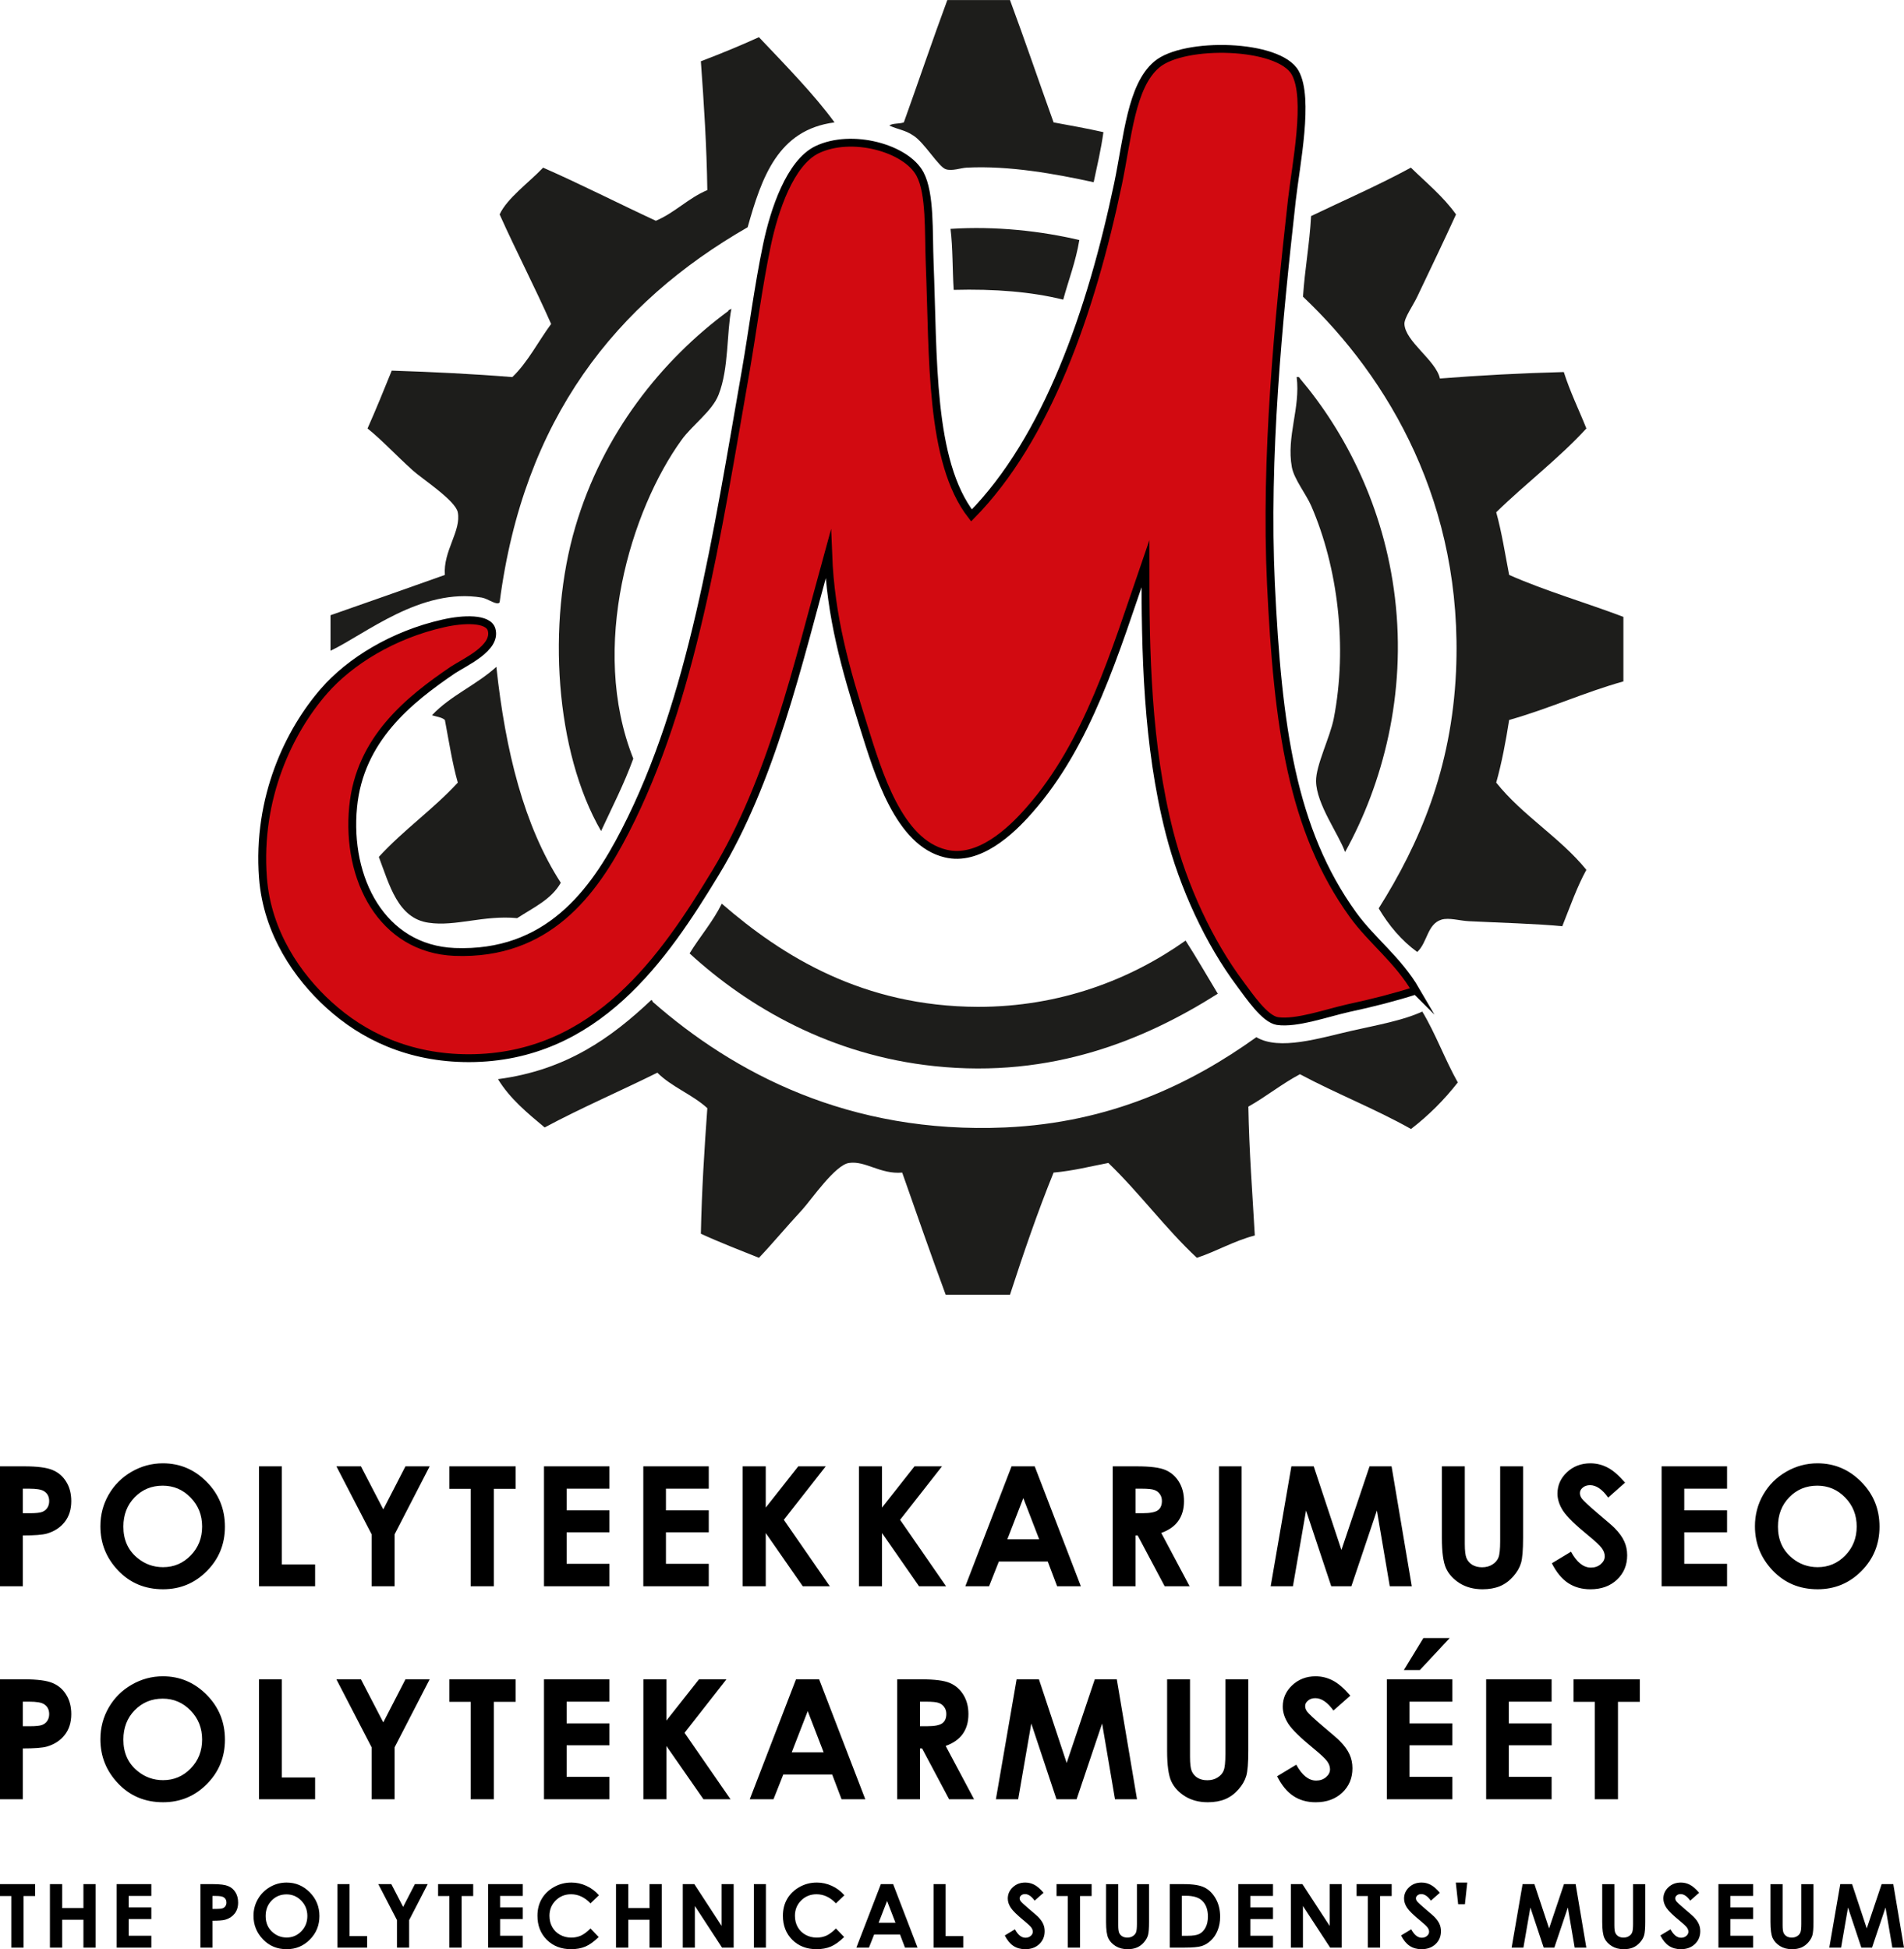 <svg xmlns="http://www.w3.org/2000/svg" viewBox="0 0 242.349 248.098">
  <defs>
    <clipPath id="a">
      <path d="M44.449 749.556H183.239V617.725H44.449v131.831z"/>
    </clipPath>
  </defs>
  <g clip-path="url(#a)" transform="matrix(1.25 0 0 -1.25 -22.19 936.95)">
    <path fill="#1d1d1b" d="M183.058 686.747v-6.57c-4.049-1.138-7.596-2.788-11.634-3.926-.345-2.22-.758-4.383-1.316-6.38 2.677-3.357 6.47-5.555 9.18-8.879-.959-1.74-1.673-3.792-2.454-5.745-2.566.257-6.458.357-9.515.514-.948.045-2.018.39-2.788.156-1.45-.446-1.428-2.331-2.465-3.291-1.617 1.172-2.889 2.7-3.926 4.44 4.16 6.603 7.417 14.199 7.875 24.104.769 17.021-6.838 29.904-15.583 38.181.189 2.833.669 5.343.825 8.209 3.403 1.629 6.905 3.157 10.162 4.93 1.573-1.539 3.29-2.933 4.596-4.763-1.138-2.498-2.577-5.499-3.949-8.376-.413-.881-1.327-2.153-1.305-2.778.067-1.784 3.212-3.703 3.614-5.555 4.082.324 8.287.547 12.615.659.647-2.041 1.539-3.837 2.298-5.745-2.822-3.078-6.202-5.622-9.18-8.533.558-2.019.904-4.227 1.316-6.38 3.681-1.628 7.808-2.822 11.634-4.272m-20.477-40.188c1.35-2.242 2.309-4.896 3.614-7.217-1.383-1.773-2.978-3.368-4.763-4.74-3.602 2.03-7.641 3.614-11.31 5.577-1.852-.982-3.413-2.265-5.254-3.302.078-4.495.413-8.756.658-13.117-2.141-.558-3.848-1.595-5.9-2.276-3.212 3.001-5.845 6.615-9.013 9.66-1.829-.346-3.569-.803-5.577-.981-1.628-4.005-3.056-8.188-4.439-12.437h-6.548c-1.517 4.104-2.967 8.276-4.428 12.437-2.242-.19-3.737 1.227-5.41.981-1.405-.179-3.859-3.759-4.762-4.752-1.774-1.918-3.101-3.536-4.418-4.908-1.996.804-4.004 1.573-5.911 2.454.089 4.406.357 8.6.658 12.783-1.517 1.394-3.648 2.164-5.087 3.614-3.803-1.885-7.774-3.591-11.477-5.577-1.762 1.472-3.536 2.922-4.752 4.919 6.96.915 11.534 4.216 15.582 8.031.134.044.145-.067.157-.145 8.276-7.261 19.999-13.497 35.905-12.805 10.719.48 18.895 4.406 25.577 9.191 2.353-1.394 6.447-.089 9.681.647 2.677.602 5.265 1.06 7.217 1.963"/>
    <path fill="#1d1d1b" d="M159.793 688.71c1.183-9.849-1.238-18.984-5.075-25.911-.636 1.807-2.923 4.874-2.956 7.217-.022 1.617 1.439 4.495 1.807 6.402 1.417 7.317.402 15.404-2.297 21.628-.536 1.227-1.741 2.71-1.975 3.949-.569 3.145.892 6.034.491 9.168.201.034.301-.022.335-.145 4.573-5.398 8.566-13.061 9.67-22.308"/>
    <path fill="#d20a11" d="M155.532 656.396c1.907-2.632 4.573-4.573 6.392-7.696-2.131-.68-4.373-1.261-6.883-1.796-2.264-.513-5.276-1.595-7.217-1.316-1.293.201-2.877 2.565-3.77 3.759-3.201 4.272-5.8 9.904-7.216 15.426-2.287 8.946-2.466 18.326-2.454 27.383-3.112-9.046-5.845-18.303-11.812-25.074-1.953-2.242-5.209-5.243-8.522-4.439-4.774 1.115-6.872 8.175-8.366 12.949-1.863 5.946-3.358 11.155-3.603 17.524-3.168-11.489-5.767-23.012-11.478-32.437-5.197-8.566-12.124-18.839-25.096-18.872-6.135 0-10.82 2.286-14.267 5.432-3.167 2.877-6.279 7.317-6.714 12.916-.625 8.176 2.676 14.98 6.224 19.04 2.61 3.001 7.015 5.734 12.136 6.883 2.041.468 4.583.557 4.918-.637.524-1.873-2.699-3.29-3.937-4.104-4.451-3.023-9.492-7.027-10.162-13.943-.714-7.317 2.923-14.456 10.329-14.768 9.448-.368 14.144 6.001 17.378 12.314 6.849 13.318 9.314 29.983 12.304 47.049.658 3.792 1.238 8.376 2.13 12.637.748 3.559 2.353 8.344 5.086 9.682 3.547 1.707 9.091.168 10.496-2.476 1.06-1.997.859-5.867.982-9.001.391-9.727-.011-20.257 4.261-25.756 7.652 7.775 12.18 20.692 14.924 33.764.993 4.796 1.339 9.95 3.937 12.147 2.778 2.353 12.46 2.119 14.1-.837 1.461-2.598.067-9.38-.335-12.939-1.383-12.403-2.744-26.156-2.131-39.184.692-14.378 2.109-24.963 8.366-33.63"/>
    <path fill="#1d1d1b" d="M138.477 653.786c1.138-1.763 2.197-3.625 3.279-5.41-7.362-4.662-16.865-8.644-28.856-7.373-10.585 1.116-18.995 6.034-24.929 11.478 1.059 1.729 2.364 3.212 3.279 5.064 6.202-5.387 14.4-10.463 26.079-10.508 8.365 0 15.526 2.767 21.148 6.749m-8.366 82.318c-.245-1.773-.636-3.413-.993-5.098-3.903.848-8.577 1.707-12.939 1.484-.602-.033-1.494-.379-2.13-.156-.714.234-2.175 2.71-3.279 3.413-.859.58-1.439.58-2.465 1.026.323.257 1.026.156 1.483.324 1.484 4.127 2.9 8.332 4.428 12.459h6.38c1.529-4.127 2.956-8.332 4.44-12.459 1.718-.313 3.435-.625 5.075-.993m-2.454-10.987c-.368-2.22-1.093-4.049-1.64-6.068-3.245.803-6.982 1.104-11.153.993-.134 2.03-.079 4.272-.324 6.213 4.618.301 9.247-.223 13.117-1.138m-32.626 20.657c2.61-2.755 5.678-5.889 7.697-8.678-5.767-.747-7.418-5.61-8.845-10.675-13.43-7.718-22.822-19.497-25.254-38.191-.256-.379-1.171.368-1.806.48-6.213 1.048-11.914-3.76-15.416-5.411v3.615c3.893 1.349 7.764 2.733 11.645 4.104-.189 2.443 1.685 4.473 1.316 6.381-.245 1.215-3.681 3.435-4.595 4.271-1.807 1.64-3.179 3.124-4.596 4.261.859 1.93 1.662 3.905 2.465 5.89 4.172-.134 8.288-.335 12.281-.658 1.595 1.539 2.632 3.625 3.949 5.409-1.674 3.793-3.558 7.396-5.243 11.155.759 1.651 2.989 3.246 4.428 4.762 3.905-1.717 7.63-3.625 11.478-5.409 1.952.825 3.28 2.298 5.243 3.123-.067 4.506-.346 8.823-.659 13.117 2.019.77 3.982 1.573 5.912 2.454"/>
    <path fill="#1d1d1b" d="M91.909 717.889c.034.178.257.123.324.256-.502-2.453-.246-6.068-1.305-8.767-.647-1.684-2.688-3.1-3.77-4.606-5.154-7.128-9.437-21.104-4.919-32.459-.949-2.61-2.153-4.941-3.28-7.373-4.685 8.087-5.521 21.159-2.621 30.975 2.788 9.481 8.8 16.988 15.571 21.974M74.854 659.675c-.959-1.707-2.8-2.532-4.439-3.603-3.414.324-6.302-.881-9.013-.468-3.145.435-4.004 3.882-5.075 6.703 2.487 2.722 5.544 4.852 8.042 7.563-.569 1.997-.903 4.205-1.316 6.38-.312.279-.859.335-1.316.48 1.851 1.986 4.562 3.101 6.558 4.93.926-8.6 2.822-16.196 6.559-21.985"/>
  </g>
  <path fill="none" stroke="#000" stroke-miterlimit="10" d="M180.219 126.07c-2.664.85-5.466 1.575-8.602 2.245-2.83.641-6.595 1.994-9.021 1.645-1.617-.251-3.598-3.208-4.713-4.699-4.001-5.34-7.25-12.381-9.021-19.282-2.859-11.182-3.081-22.907-3.067-34.23-3.89 11.307-7.306 22.88-14.765 31.344-2.44 2.803-6.511 6.553-10.652 5.549-5.968-1.394-8.589-10.22-10.457-16.188-2.329-7.431-4.196-13.943-4.503-21.904-3.96 14.361-7.209 28.764-14.348 40.546-6.497 10.707-15.156 23.549-31.371 23.59-7.669 0-13.524-2.859-17.832-6.79-3.96-3.598-7.85-9.146-8.394-16.146-.78-10.219 3.346-18.725 7.78-23.8 3.263-3.75 8.77-7.166 15.17-8.602 2.551-.585 5.73-.698 6.149.795.655 2.342-3.374 4.112-4.923 5.131-5.562 3.779-11.865 8.784-12.701 17.429-.892 9.146 3.652 18.069 12.911 18.46 11.809.46 17.679-7.501 21.723-15.394 8.56-16.648 11.643-37.477 15.379-58.81.823-4.74 1.548-10.471 2.663-15.797.935-4.447 2.942-10.429 6.359-12.101 4.434-2.134 11.363-.21 13.12 3.095 1.324 2.495 1.074 7.334 1.226 11.251.489 12.159-.014 25.32 5.326 32.195 9.565-9.719 15.226-25.865 18.655-42.206 1.241-5.995 1.674-12.436 4.923-15.182 3.471-2.942 15.574-2.65 17.624 1.045 1.826 3.249.084 11.726-.419 16.174-1.729 15.505-3.43 32.696-2.663 48.981.865 17.971 2.635 31.204 10.456 42.038 2.385 3.29 5.718 5.716 7.99 9.62z"/>
  <path d="M20.734 186.25c-1.425 0-2.756.361-3.994 1.08-1.231.712-2.201 1.68-2.906 2.904-.706 1.224-1.059 2.568-1.059 4.027 0 2.179.759 4.06 2.273 5.645 1.515 1.584 3.417 2.375 5.707 2.375 2.186 0 4.042-.772 5.57-2.314 1.536-1.543 2.305-3.427 2.305-5.654 0-2.248-.78-4.153-2.336-5.717-1.549-1.563-3.402-2.346-5.561-2.346zm181.699 0c-1.183 0-2.179.382-2.988 1.143-.802.754-1.203 1.66-1.203 2.719 0 .733.242 1.469.727 2.209.484.733 1.557 1.779 3.217 3.135.872.712 1.435 1.24 1.691 1.586.256.346.383.693.383 1.039 0 .38-.169.715-.508 1.006-.339.291-.758.436-1.256.436-.955 0-1.798-.675-2.531-2.023l-2.438 1.473c.574 1.141 1.262 1.979 2.064 2.512.809.533 1.756.799 2.842.799 1.39 0 2.518-.408 3.383-1.225.865-.816 1.297-1.85 1.297-3.102 0-.643-.124-1.236-.373-1.775-.242-.546-.656-1.116-1.244-1.711-.235-.242-.907-.827-2.014-1.754-1.183-1.003-1.892-1.657-2.127-1.961-.173-.228-.26-.471-.26-.727 0-.256.121-.485.363-.686.242-.208.553-.311.934-.311.782 0 1.551.527 2.305 1.578l2.146-1.9c-.802-.934-1.548-1.577-2.24-1.93-.685-.353-1.409-.529-2.17-.529zm28.902 0c-1.425 0-2.756.361-3.994 1.08-1.231.712-2.201 1.68-2.906 2.904-.706 1.224-1.059 2.568-1.059 4.027 0 2.179.759 4.06 2.273 5.645 1.515 1.584 3.417 2.375 5.707 2.375 2.186 0 4.042-.772 5.57-2.314 1.536-1.543 2.305-3.427 2.305-5.654 0-2.248-.78-4.153-2.336-5.717-1.549-1.563-3.402-2.346-5.561-2.346zM0 186.635v15.264h2.906v-6.465c1.48 0 2.5-.079 3.061-.238.955-.277 1.708-.769 2.262-1.475.56-.706.842-1.591.842-2.656 0-.962-.216-1.784-.645-2.469-.422-.692-1.002-1.19-1.742-1.494-.733-.311-1.934-.467-3.602-.467H0zm32.969 0v15.264h7.139v-2.771H35.875v-12.492h-2.906zm9.85 0l4.482 8.654v6.609h2.926v-6.609l4.463-8.654h-3.082l-2.822 5.479-2.844-5.479h-3.123zm14.383 0v2.863h2.709v12.4h2.947v-12.4h2.779v-2.863h-8.436zm12.039 0v15.264h8.332v-2.854H72.125v-4.016h5.447v-2.791H72.125v-2.76h5.447v-2.844h-8.332zm12.641 0v15.264h8.332v-2.854h-5.449v-4.016h5.449v-2.791h-5.449v-2.76h5.449v-2.844h-8.332zm12.65 0v15.264h2.936v-6.775l4.711 6.775h3.445l-5.854-8.457 5.334-6.807h-3.496l-4.141 5.25v-5.25H94.531zm14.797 0v15.264h2.938v-6.775l4.711 6.775h3.443l-5.852-8.457 5.334-6.807h-3.498l-4.139 5.25v-5.25h-2.938zm19.426 0l-5.883 15.264h3.02l1.246-3.145h6.225l1.193 3.145h3.02l-5.873-15.264h-2.947zm12.879 0v15.264h2.906v-6.465h.27l3.434 6.465h3.176l-3.611-6.787c.968-.346 1.691-.854 2.168-1.525.484-.678.727-1.518.727-2.521 0-.955-.217-1.78-.652-2.479s-1.015-1.197-1.734-1.494c-.712-.304-1.912-.457-3.6-.457h-3.082zm13.523 0v15.264h2.883v-15.264h-2.883zm9.215 0l-2.635 15.264h2.832l1.67-9.641 3.207 9.641h2.562l3.248-9.641 1.639 9.641h2.803l-2.574-15.264h-2.801l-3.58 10.646-3.527-10.646h-2.844zm19.156 0v9.1c0 1.819.177 3.113.529 3.881.353.761.938 1.396 1.754 1.908.823.505 1.788.758 2.895.758.844 0 1.584-.132 2.221-.395.636-.27 1.195-.681 1.68-1.234.491-.553.823-1.128.996-1.723.173-.595.26-1.66.26-3.195v-9.1h-2.916v9.514c0 1.024-.071 1.719-.217 2.086-.138.36-.394.657-.768.893-.367.235-.806.354-1.318.354-.484 0-.898-.105-1.244-.312-.339-.214-.586-.497-.738-.85-.145-.353-.217-.956-.217-1.807v-9.877h-2.916zm27.967 0v15.264h8.332v-2.854h-5.447v-4.016h5.447v-2.791h-5.447v-2.76h5.447v-2.844h-8.332zm-190.791 2.459c1.397 0 2.583.506 3.559 1.516.975 1.003 1.463 2.231 1.463 3.684 0 1.46-.483 2.686-1.451 3.682-.968.996-2.141 1.494-3.518 1.494-1.217 0-2.298-.383-3.238-1.15-1.211-.982-1.816-2.318-1.816-4.006 0-1.515.482-2.764 1.443-3.746.962-.982 2.147-1.473 3.559-1.473zm210.602 0c1.397 0 2.583.506 3.559 1.516.975 1.003 1.463 2.231 1.463 3.684 0 1.46-.483 2.686-1.451 3.682-.968.996-2.141 1.494-3.518 1.494-1.217 0-2.298-.383-3.238-1.15-1.211-.982-1.816-2.318-1.816-4.006 0-1.515.482-2.764 1.443-3.746.962-.982 2.147-1.473 3.559-1.473zm-228.398.385h.82c.899 0 1.514.1 1.846.301.457.27.686.697.686 1.285 0 .339-.084.631-.25.873-.159.235-.38.404-.664.508-.284.104-.787.156-1.514.156H2.906v-3.123zm141.633 0h.799c.775 0 1.307.055 1.598.166.291.104.522.278.695.527.173.242.26.529.26.861 0 .56-.177.963-.529 1.205-.346.242-.983.363-1.91.363h-.912v-3.123zm-14.291 1.203l2.023 5.24h-4.057l2.033-5.24zm50.922 17.812l-2.48 4.066h2.035l3.797-4.066h-3.352zm-160.436 4.865c-1.425-0-2.756.361-3.994 1.08-1.231.712-2.201 1.68-2.906 2.904-.706 1.224-1.059 2.568-1.059 4.027 0 2.179.759 4.06 2.273 5.645 1.515 1.584 3.417 2.375 5.707 2.375 2.186 0 4.042-.77 5.57-2.312 1.536-1.543 2.305-3.429 2.305-5.656 0-2.248-.78-4.153-2.336-5.717-1.549-1.563-3.402-2.346-5.561-2.346zm146.727 0c-1.183 0-2.179.382-2.988 1.143-.802.754-1.203 1.66-1.203 2.719 0 .733.242 1.469.727 2.209.484.733 1.557 1.779 3.217 3.135.872.712 1.435 1.24 1.691 1.586.256.346.383.693.383 1.039 0 .38-.169.715-.508 1.006-.339.291-.758.436-1.256.436-.955 0-1.798-.675-2.531-2.023l-2.439 1.475c.574 1.141 1.264 1.977 2.066 2.51.809.533 1.756.799 2.842.799 1.39 0 2.518-.408 3.383-1.225.865-.816 1.297-1.85 1.297-3.102 0-.643-.124-1.234-.373-1.773-.242-.546-.658-1.118-1.246-1.713-.235-.242-.905-.827-2.012-1.754-1.183-1.003-1.892-1.657-2.127-1.961-.173-.228-.26-.471-.26-.727s.121-.483.363-.684c.242-.208.553-.312.934-.312.782 0 1.549.527 2.303 1.578l2.148-1.898c-.802-.934-1.55-1.579-2.242-1.932-.685-.353-1.407-.529-2.168-.529zM0 213.744v15.264h2.906v-6.465c1.48 0 2.5-.079 3.061-.238.955-.277 1.708-.769 2.262-1.475.56-.706.842-1.591.842-2.656 0-.962-.216-1.784-.645-2.469-.422-.692-1.002-1.19-1.742-1.494-.733-.311-1.934-.467-3.602-.467H0zm32.969 0v15.264h7.139v-2.771H35.875v-12.492h-2.906zm9.85 0l4.482 8.654v6.609h2.926v-6.609l4.463-8.654h-3.082l-2.822 5.479-2.844-5.479h-3.123zm14.383 0v2.863h2.709v12.4h2.947v-12.4h2.779v-2.863h-8.436zm12.039 0v15.264h8.332v-2.854H72.125v-4.016h5.447v-2.791H72.125v-2.76h5.447v-2.844h-8.332zm12.65 0v15.264h2.936v-6.775l4.711 6.775h3.445l-5.852-8.457 5.332-6.807h-3.496l-4.141 5.25v-5.25h-2.936zm19.426 0l-5.883 15.264h3.02l1.244-3.145h6.227l1.193 3.145h3.02l-5.873-15.264h-2.947zm12.879 0v15.264h2.904v-6.465h.27l3.436 6.465h3.176l-3.611-6.787c.968-.346 1.691-.854 2.168-1.525.484-.678.727-1.518.727-2.521 0-.955-.218-1.78-.654-2.479-.436-.699-1.013-1.197-1.732-1.494-.712-.304-1.912-.457-3.6-.457h-3.082zm15.203 0l-2.637 15.264h2.834l1.67-9.641 3.207 9.641h2.562l3.248-9.641 1.639 9.641h2.801l-2.572-15.264h-2.803l-3.578 10.646-3.529-10.646h-2.842zm19.156 0v9.1c0 1.819.177 3.113.529 3.881.353.761.936 1.396 1.752 1.908.823.505 1.79.758 2.896.758.844 0 1.582-.132 2.219-.395.636-.27 1.197-.681 1.682-1.234.491-.553.823-1.128.996-1.723.173-.595.26-1.66.26-3.195v-9.1h-2.916v9.516c0 1.024-.071 1.717-.217 2.084-.138.36-.396.657-.77.893-.367.235-.805.354-1.316.354-.484 0-.9-.103-1.246-.311-.339-.214-.584-.499-.736-.852-.145-.353-.219-.954-.219-1.805v-9.879h-2.914zm27.967 0v15.264h8.332v-2.854h-5.447v-4.016h5.447v-2.791h-5.447v-2.76h5.447v-2.844h-8.332zm12.641 0v15.264h8.332v-2.854h-5.447v-4.016h5.447v-2.791h-5.447v-2.76h5.447v-2.844h-8.332zm11.125 0v2.863h2.707v12.4h2.947v-12.4h2.781v-2.863h-8.436zm-179.584 2.459c1.397 0 2.583.506 3.559 1.516.975 1.003 1.463 2.231 1.463 3.684 0 1.46-.483 2.688-1.451 3.684-.968.996-2.141 1.494-3.518 1.494-1.217 0-2.298-.385-3.238-1.152-1.211-.982-1.816-2.318-1.816-4.006 0-1.515.482-2.764 1.443-3.746.962-.982 2.147-1.473 3.559-1.473zm-17.797.385h.82c.899 0 1.514.1 1.846.301.457.27.686.697.686 1.285 0 .339-.084.631-.25.873-.159.235-.38.404-.664.508-.284.104-.787.156-1.514.156H2.906v-3.123zm114.193 0h.799c.775 0 1.309.055 1.6.166.291.104.52.28.693.529.173.242.26.529.26.861 0 .56-.177.961-.529 1.203-.346.242-.981.363-1.908.363h-.914v-3.123zm-14.289 1.203l2.023 5.24h-4.057l2.033-5.24zm-66.332 21.818c-.754-0-1.46.189-2.115.57-.652.377-1.164.891-1.537 1.539-.374.648-.561 1.358-.561 2.131 0 1.154.401 2.15 1.203 2.988.802.839 1.809 1.258 3.021 1.258 1.157 0 2.14-.408 2.949-1.225.813-.817 1.219-1.815 1.219-2.994 0-1.19-.41-2.198-1.234-3.025-.82-.828-1.803-1.242-2.945-1.242zm36.236 0c-.784 0-1.516.189-2.197.57-.677.381-1.2.885-1.566 1.512-.363.626-.543 1.343-.543 2.148 0 1.245.399 2.266 1.197 3.064.802.795 1.832 1.191 3.088 1.191.681 0 1.287-.111 1.818-.334.531-.227 1.094-.633 1.691-1.215l-1.043-1.088c-.443.439-.851.744-1.221.912-.37.165-.778.248-1.225.248-.524 0-.999-.119-1.428-.357-.428-.238-.76-.567-.994-.984-.234-.417-.352-.895-.352-1.434 0-.773.264-1.422.791-1.949.531-.527 1.182-.791 1.955-.791.916 0 1.74.385 2.473 1.158l1.076-1.027c-.447-.52-.981-.919-1.6-1.201-.615-.282-1.255-.424-1.922-.424zm31.244 0c-.784 0-1.516.189-2.197.57-.677.381-1.2.885-1.566 1.512-.363.626-.543 1.343-.543 2.148 0 1.245.399 2.266 1.197 3.064.802.795 1.83 1.191 3.086 1.191.681 0 1.287-.111 1.818-.334.531-.227 1.096-.633 1.693-1.215l-1.045-1.088c-.443.439-.849.744-1.219.912-.37.165-.778.248-1.225.248-.524 0-1.001-.119-1.43-.357-.428-.238-.76-.567-.994-.984-.234-.417-.352-.895-.352-1.434 0-.773.264-1.422.791-1.949.531-.527 1.184-.791 1.957-.791.916 0 1.738.385 2.471 1.158l1.076-1.027c-.447-.52-.979-.919-1.598-1.201-.615-.282-1.255-.424-1.922-.424zm26.535 0c-.626 0-1.154.201-1.582.604-.425.399-.637.879-.637 1.439 0 .388.128.778.385 1.17.256.388.822.942 1.701 1.66.461.377.761.657.896.84.136.183.203.366.203.549 0 .201-.09.379-.27.533-.179.154-.4.23-.664.23-.505 0-.954-.356-1.342-1.07l-1.289.779c.304.604.667 1.048 1.092 1.33.428.282.931.422 1.506.422.736 0 1.333-.216 1.791-.648.458-.432.686-.98.686-1.643 0-.341-.065-.652-.197-.938-.128-.289-.347-.593-.658-.908-.125-.128-.48-.437-1.066-.928-.626-.531-1.002-.876-1.127-1.037-.092-.121-.137-.249-.137-.385 0-.136.065-.257.193-.363.128-.11.293-.164.494-.164.414 0 .82.277 1.219.834l1.137-1.004c-.425-.494-.819-.837-1.186-1.023-.363-.187-.746-.279-1.148-.279zm50.439 0c-.626 0-1.154.201-1.582.604-.425.399-.637.879-.637 1.439 0 .388.128.778.385 1.17.256.388.824.942 1.703 1.66.461.377.759.657.895.84.136.183.203.366.203.549 0 .201-.088.379-.268.533-.179.154-.402.23-.666.23-.505 0-.952-.356-1.34-1.07l-1.291.779c.304.604.669 1.048 1.094 1.33.428.282.929.422 1.504.422.736 0 1.333-.216 1.791-.648.458-.432.688-.98.688-1.643 0-.341-.065-.652-.197-.938-.128-.289-.349-.593-.66-.908-.125-.128-.48-.437-1.066-.928-.626-.531-1-.876-1.125-1.037-.092-.121-.137-.249-.137-.385 0-.136.063-.257.191-.363.128-.11.293-.164.494-.164.414 0 .822.277 1.221.834l1.137-1.004c-.425-.494-.821-.837-1.188-1.023-.363-.187-.746-.279-1.148-.279zm4.367 0l.303 2.768h.857l.301-2.768h-1.461zm28.641 0c-.626 0-1.154.201-1.582.604-.425.399-.639.879-.639 1.439 0 .388.128.778.385 1.17.256.388.824.942 1.703 1.66.461.377.761.657.896.84.136.183.203.366.203.549 0 .201-.09.379-.27.533-.179.154-.402.23-.666.23-.505 0-.952-.356-1.34-1.07l-1.291.779c.304.604.669 1.048 1.094 1.33.428.282.931.422 1.506.422.736 0 1.331-.216 1.789-.648.458-.432.688-.98.688-1.643 0-.341-.065-.652-.197-.938-.128-.289-.349-.593-.66-.908-.125-.128-.479-.437-1.064-.928-.626-.531-1.002-.876-1.127-1.037-.091-.121-.137-.249-.137-.385 0-.136.063-.257.191-.363.128-.11.293-.164.494-.164.414 0 .822.277 1.221.834l1.137-1.004c-.425-.494-.821-.837-1.188-1.023-.363-.187-.744-.279-1.146-.279zM0 239.812v1.516h1.436v6.564h1.559v-6.564h1.473v-1.516H0zm6.355 0v8.08h1.561v-3.543h2.703v3.543h1.555v-8.08h-1.555v3.049H7.916v-3.049H6.355zm8.498 0v8.08h4.41v-1.51h-2.883v-2.127h2.883v-1.477h-2.883v-1.461h2.883v-1.506h-4.41zm10.656 0v8.08h1.537v-3.422c.784 0 1.324-.043 1.621-.127.505-.146.904-.406 1.197-.779.297-.374.445-.842.445-1.406 0-.509-.113-.944-.34-1.307-.223-.366-.532-.63-.924-.791-.388-.165-1.024-.248-1.906-.248h-1.631zm17.439 0v8.08h3.779v-1.467h-2.24v-6.613h-1.539zm5.207 0l2.373 4.582v3.498h1.549v-3.498l2.363-4.582h-1.633l-1.494 2.9-1.504-2.9H48.156zm7.607 0v1.516h1.434v6.564h1.561v-6.564h1.473v-1.516h-4.467zm6.367 0v8.08h4.41v-1.51H63.656v-2.127h2.885v-1.477H63.656v-1.461h2.885v-1.506h-4.41zm16.279 0v8.08h1.561v-3.543h2.703v3.543h1.555v-8.08h-1.555v3.049h-2.703v-3.049h-1.561zm8.498 0v8.08h1.539v-5.301l3.459 5.301h1.479v-8.08h-1.537v5.318l-3.467-5.318h-1.473zm9.053 0v8.08h1.527v-8.08h-1.527zm16.16 0l-3.115 8.08h1.6l.658-1.664h3.297l.631 1.664h1.598l-3.107-8.08h-1.561zm6.707 0v8.08h3.779v-1.467h-2.242v-6.613h-1.537zm15.654 0v1.516h1.434v6.564h1.559v-6.564h1.473v-1.516h-4.465zm6.305 0v4.818c0 .963.092 1.646.279 2.053.187.403.498.741.93 1.012.436.267.945.4 1.531.4.447 0 .839-.07 1.176-.209.337-.143.634-.359.891-.652.26-.293.436-.597.527-.912.092-.315.137-.878.137-1.691v-4.818h-1.543v5.037c0 .542-.038.909-.115 1.104-.073.19-.208.348-.406.473-.194.125-.426.188-.697.188-.256 0-.477-.054-.66-.164-.179-.114-.31-.264-.391-.451-.077-.187-.115-.505-.115-.955v-5.23h-1.543zm8.107 0v8.08h1.852c1.047 0 1.782-.065 2.207-.197.425-.132.819-.371 1.182-.715.366-.344.652-.775.857-1.295.209-.524.312-1.098.312-1.721 0-.875-.185-1.639-.555-2.295-.37-.656-.841-1.129-1.412-1.418-.571-.293-1.444-.439-2.619-.439h-1.824zm8.729 0v8.08h4.41v-1.51h-2.883v-2.127h2.883v-1.477h-2.883v-1.461h2.883v-1.506h-4.41zm6.684 0v8.08h1.539v-5.301l3.461 5.301h1.477v-8.08h-1.537v5.318l-3.467-5.318h-1.473zm8.367 0v1.516h1.434v6.564h1.559v-6.564h1.473v-1.516h-4.465zm21.129 0l-1.395 8.08h1.5l.885-5.104 1.697 5.104h1.355l1.721-5.104.867 5.104h1.482l-1.361-8.08h-1.482l-1.896 5.637-1.867-5.637h-1.506zm10.135 0v4.818c0 .963.095 1.646.281 2.053.187.403.496.741.928 1.012.436.267.947.4 1.533.4.447 0 .839-.07 1.176-.209.337-.143.632-.359.889-.652.26-.293.436-.597.527-.912.092-.315.139-.878.139-1.691v-4.818h-1.545v5.037c0 .542-.038.909-.115 1.104-.073.19-.208.348-.406.473-.194.125-.426.188-.697.188-.256 0-.477-.054-.66-.164-.179-.114-.308-.264-.389-.451-.077-.187-.115-.505-.115-.955v-5.23h-1.545zm14.793 0v8.08h4.41v-1.51h-2.883v-2.127h2.883v-1.477h-2.883v-1.461h2.883v-1.506h-4.41zm6.623 0v4.818c0 .963.095 1.646.281 2.053.187.403.496.741.928 1.012.436.267.947.4 1.533.4.447 0 .839-.07 1.176-.209.337-.143.632-.359.889-.652.26-.293.436-.597.527-.912.092-.315.139-.878.139-1.691v-4.818h-1.545v5.037c0 .542-.038.909-.115 1.104-.073.19-.208.348-.406.473-.194.125-.426.188-.697.188-.256 0-.475-.054-.658-.164-.179-.114-.31-.264-.391-.451-.077-.187-.115-.505-.115-.955v-5.23h-1.545zm8.883 0l-1.395 8.08h1.5l.883-5.104 1.697 5.104h1.357l1.719-5.104.869 5.104h1.482l-1.361-8.08h-1.484l-1.895 5.637-1.867-5.637h-1.506zm-197.773 1.303c.74 0 1.366.266 1.883.801.516.531.775 1.182.775 1.951 0 .773-.257 1.422-.77 1.949-.513.527-1.133.791-1.861.791-.645 0-1.217-.203-1.715-.609-.641-.52-.961-1.228-.961-2.121 0-.802.255-1.462.764-1.982.509-.52 1.138-.779 1.885-.779zm113.965.18h.521c.956 0 1.65.214 2.082.639.48.472.719 1.137.719 1.994 0 .557-.099 1.025-.301 1.406-.201.381-.463.651-.781.812-.315.161-.824.242-1.527.242h-.713v-5.094zm-123.381.023h.436c.476 0 .801.052.977.158.242.143.363.37.363.682 0 .179-.045.333-.133.461-.084.125-.201.215-.352.27-.15.055-.416.082-.801.082h-.49v-1.652zm85.865.637l1.07 2.773h-2.146l1.076-2.773z" style="-inkscape-font-specification:'Century Gothic Bold'" font-weight="bold" font-size="11.25" font-family="Century Gothic" letter-spacing=".84" word-spacing="0"/>
</svg>
